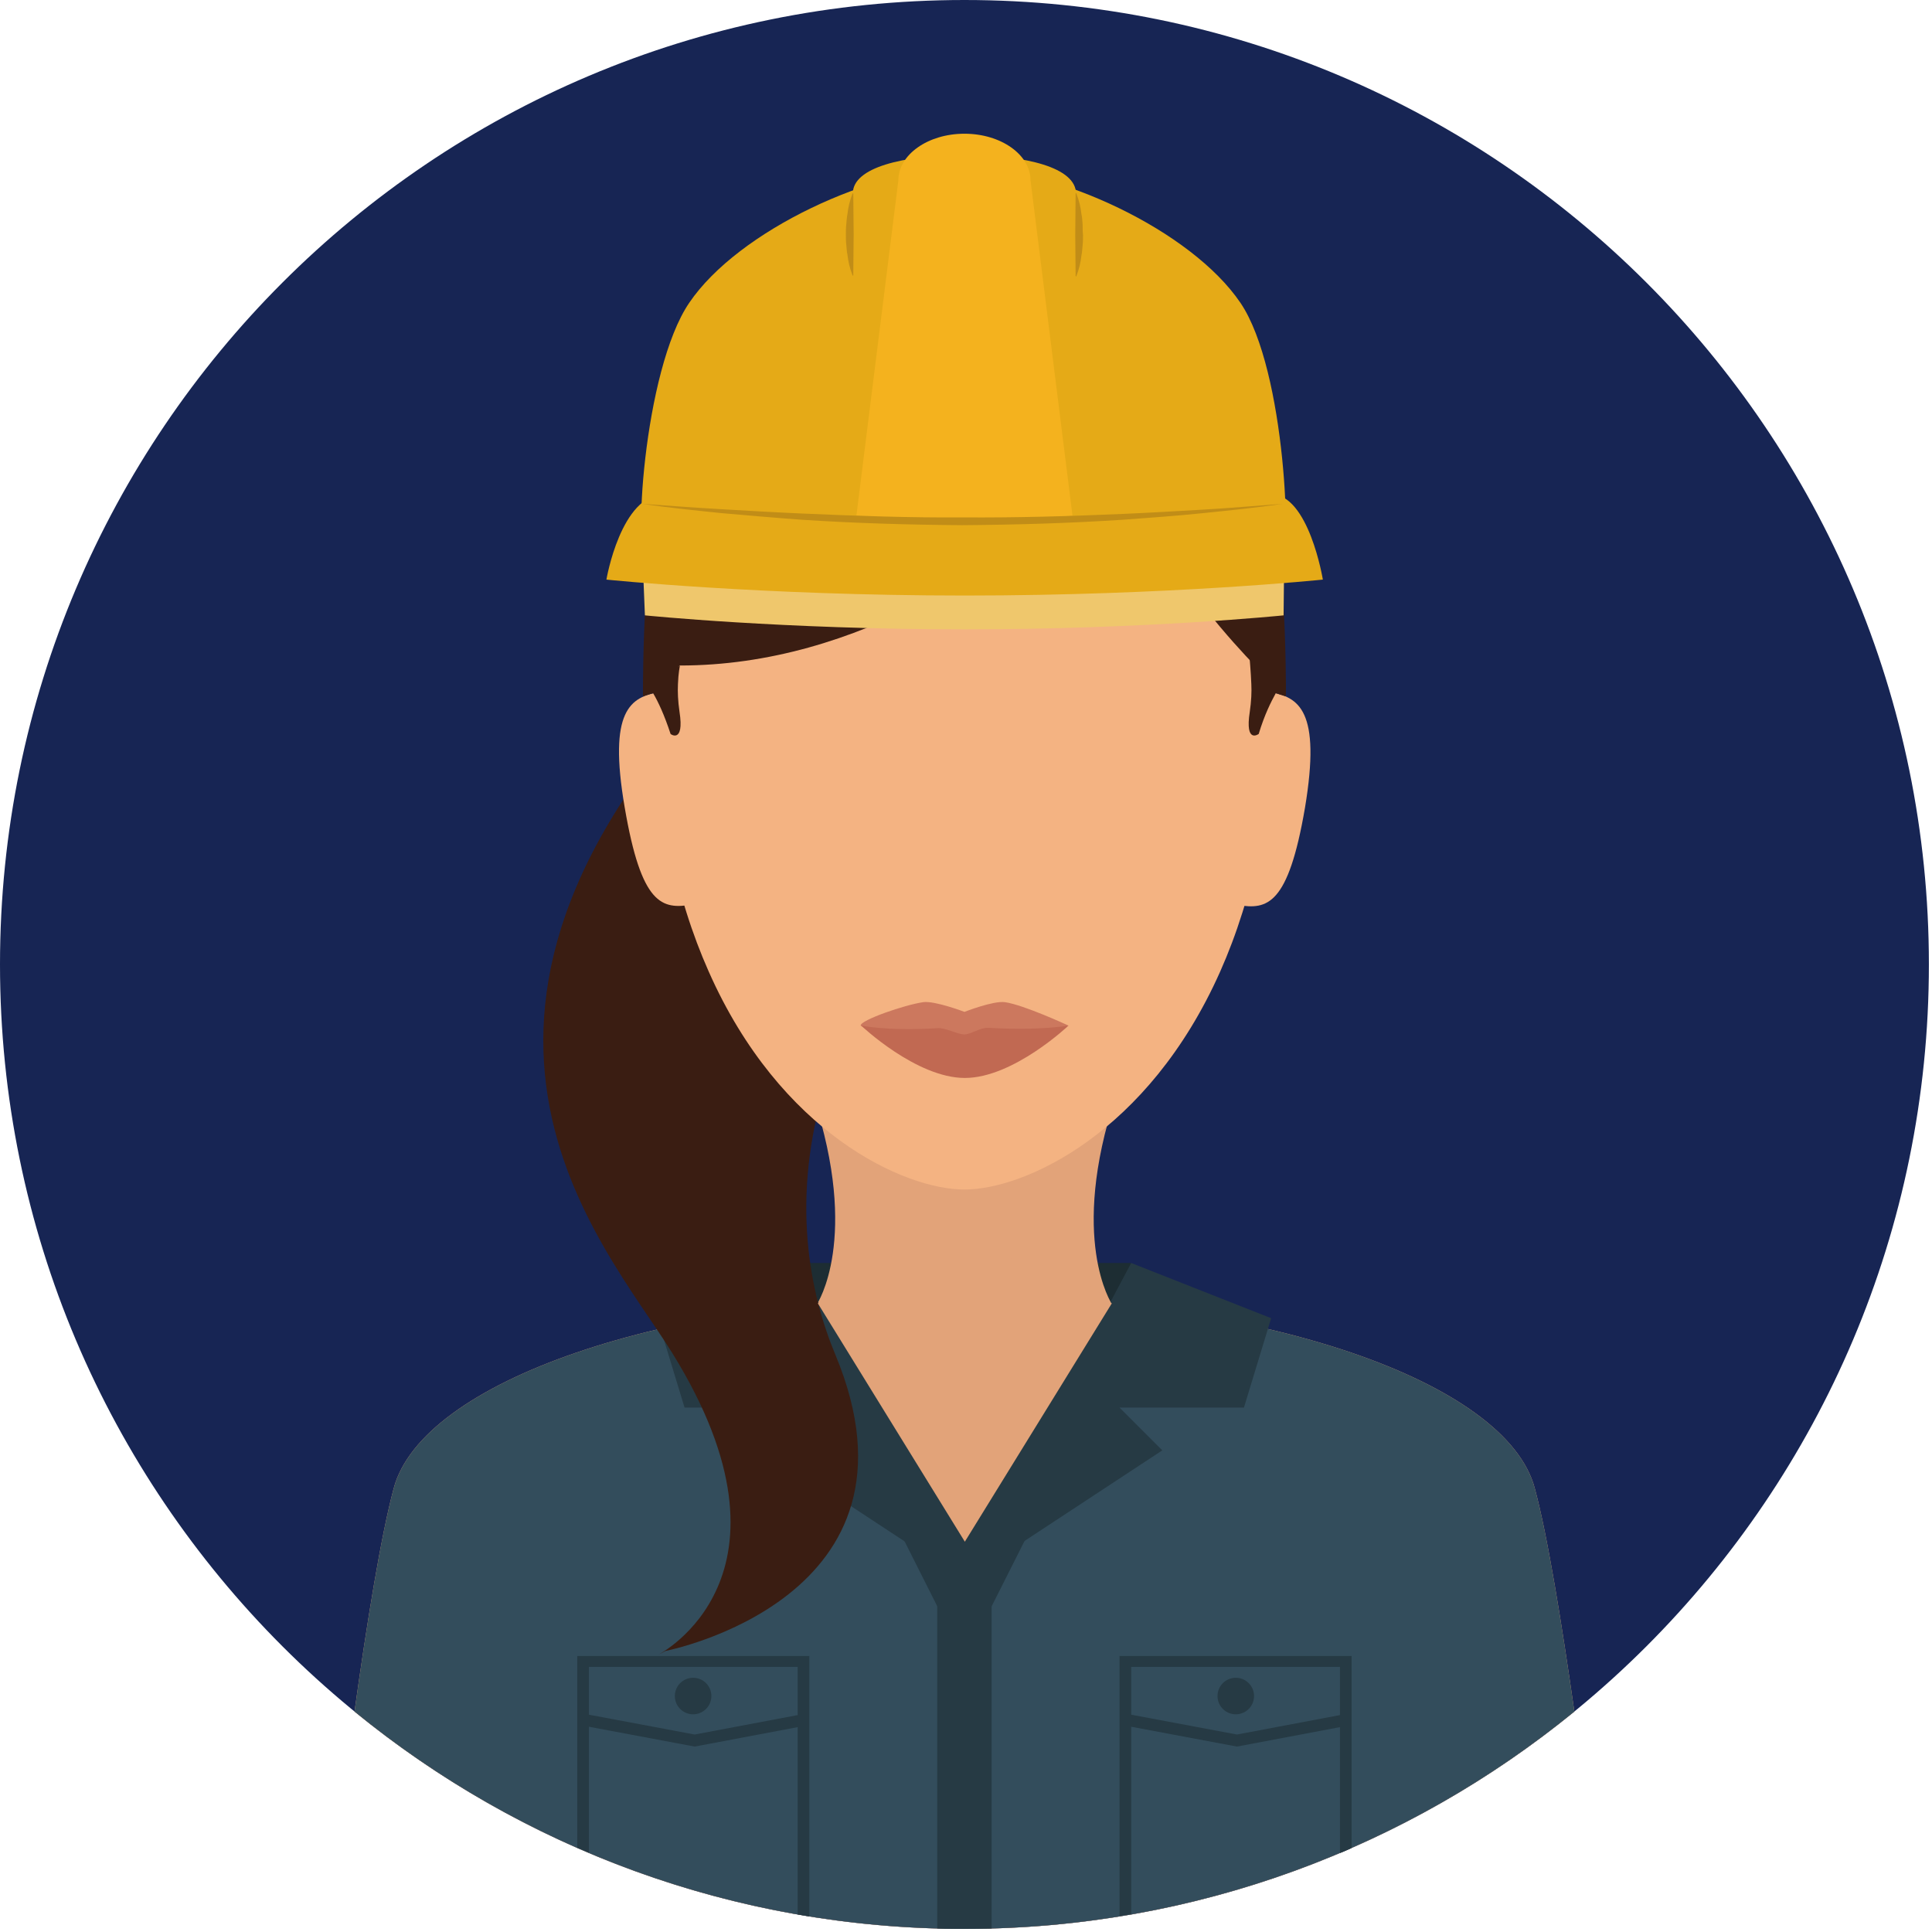<svg width="497" height="497" viewBox="0 0 497 497" fill="none" xmlns="http://www.w3.org/2000/svg">
<g clip-path="url(#clip0_840_529)">
<path d="M248.1 0C111.1 0 0 111.1 0 248.1C0 385.1 111.1 496.2 248.1 496.2C385.1 496.2 496.2 385.1 496.2 248.1C496.2 111.1 385.1 0 248.1 0Z" fill="#172554"/>
<path d="M290.9 324.9H205.1V356.4H290.9V324.9Z" fill="#1D2D33"/>
<path d="M287 282.1H209.2C221.3 318.7 210.2 335.4 210.2 335.4L237.1 341.5H259.1L286 335.4C286 335.4 274.9 318.7 287 282.1Z" fill="#E2A379"/>
<path d="M247.9 317L210.2 335.4C210.2 335.4 227 363.5 247.8 363.5C268.6 363.5 286 335.4 286 335.4L247.9 317Z" fill="#E2A379"/>
<path d="M285.9 335.4C285.9 335.4 277 352.7 247.8 352.7C218.6 352.7 210.3 335.4 210.3 335.4C210.3 335.4 203.3 390.1 248.2 390.1C293.1 390.1 285.9 335.4 285.9 335.4Z" fill="#E2A379"/>
<path d="M394.8 382.8C387.5 355.5 324.9 333.5 247.7 333.5C170.5 333.5 108.6 355.6 101.3 382.8C98 395 94.3 418 91.2 440.3C133.9 475.2 188.6 496.2 248.1 496.2C307.6 496.2 362.2 475.2 405 440.3C401.8 417.9 398.1 394.9 394.8 382.8Z" fill="#E2A379"/>
<path d="M394.8 382.8C387.5 355.5 324.9 333.5 247.7 333.5C170.5 333.5 108.6 355.6 101.3 382.8C98 395 94.3 418 91.2 440.3C133.9 475.2 188.6 496.2 248.1 496.2C307.6 496.2 362.2 475.2 405 440.3C401.8 417.9 398.1 394.9 394.8 382.8Z" fill="#334D5C"/>
<path d="M317.9 441C320.496 441 322.6 438.896 322.6 436.3C322.6 433.704 320.496 431.6 317.9 431.6C315.304 431.6 313.2 433.704 313.2 436.3C313.2 438.896 315.304 441 317.9 441Z" fill="#263A44"/>
<path d="M288 425.9V492.9C289 492.7 290 492.6 291 492.4V444.2L318.2 449.3L344.7 444.3V476.7C345.7 476.3 346.7 475.9 347.7 475.4V426H288V425.9ZM344.7 441.2L318.2 446.2L291 441.1V428.8H344.7V441.2Z" fill="#263A44"/>
<path d="M148.5 425.9V475.3C149.5 475.7 150.5 476.2 151.5 476.6V444.2L178.7 449.3L205.2 444.3V492.5C206.2 492.7 207.2 492.8 208.2 493V426H148.5V425.9ZM205.2 441.2L178.7 446.2L151.5 441.1V428.8H205.2V441.2Z" fill="#263A44"/>
<path d="M178.3 441C180.895 441 183 438.896 183 436.3C183 433.704 180.895 431.6 178.3 431.6C175.704 431.6 173.6 433.704 173.6 436.3C173.6 438.896 175.704 441 178.3 441Z" fill="#263A44"/>
<path d="M247.8 333.4C231.9 333.4 216.6 334.3 202.3 336.1L248.1 427.1L293.9 336.2C279.4 334.4 263.9 333.4 247.8 333.4Z" fill="#263A44"/>
<path d="M248.8 407.1C249.1 407.4 205.1 324.9 205.1 324.9L169.1 339.1L176.1 362.1H208.1L197.1 373.1L248.8 407.1Z" fill="#263A44"/>
<path d="M327 339.1L291 324.9C291 324.9 247 407.4 247.3 407.1L299 373.1L288 362.1H320L327 339.1Z" fill="#263A44"/>
<path d="M297.9 175.1L190.3 169.4C99.6 260.5 155.1 319.3 172.9 348C208.7 405.7 169.3 425.7 169.3 425.7L171.2 424.7C171.2 424.7 241 411.2 214.9 348.5C201.9 317.4 193.8 250.5 297.9 175.1Z" fill="#3A1D12"/>
<path d="M248.101 61.6C204.101 61.6 168.301 82.8 168.301 175.2C168.301 206.5 173.901 231 182.301 249.9C200.701 291.5 232.601 306 248.101 306C263.601 306 295.401 291.5 313.901 249.9C322.301 231 327.901 206.5 327.901 175.2C327.901 82.8 292.101 61.6 248.101 61.6Z" fill="#F4B382"/>
<path d="M169.8 178C162.2 179.3 156.4 182.6 160.7 207.7C165 232.9 170.3 234 178 232.7L169.8 178Z" fill="#F4B382"/>
<path d="M326.5 178L318.4 232.8C326 234.1 331.4 232.9 335.7 207.8C339.9 182.6 334.1 179.3 326.5 178Z" fill="#F4B382"/>
<path d="M248.1 61.6C190.8 61.6 165.4 86.7 165.4 179.1L174.9 171.2C220.7 171.2 259.8 144.3 288.1 118.9C300.1 152 330.8 179 330.8 179C330.8 86.7 305.4 61.6 248.1 61.6Z" fill="#3A1D12"/>
<path d="M319.1 77.9C306.5 59.3 271.9 43.1 248.3 43.1C224.7 43.1 189.9 59.3 177.3 77.9C165.5 95.2 162.5 144.6 166.8 144.6H329.5C332.4 144.6 330.9 95.3 319.1 77.9Z" fill="#E5AA17"/>
<path d="M165.1 138.6L165.9 158.3C165.9 158.3 201.3 161.9 248.1 161.9C294.9 161.9 330.2 158.3 330.2 158.3L330.4 138.6H165.1Z" fill="#EFC76C"/>
<path d="M248.1 39.9C232.3 39.9 219.4 43.1 219.4 49.7V70.9C219.4 77.5 232.2 152.1 248.1 152.1C263.9 152.1 276.8 77.6 276.8 70.9V49.8C276.8 43.1 263.9 39.9 248.1 39.9Z" fill="#E5AA17"/>
<path d="M219.5 49.8C219.5 49.7 219.5 49.7 219.5 49.8C219.4 49.7 219.3 49.7 219.3 49.8C218.6 51.6 218.2 53.3 218 55.1C217.8 56 217.8 56.9 217.7 57.7C217.6 58.6 217.6 59.5 217.6 60.3C217.6 61.2 217.6 62.1 217.7 62.9C217.8 63.8 217.8 64.7 218 65.5C218.2 67.3 218.6 69 219.3 70.8C219.3 70.8 219.3 70.9 219.4 70.9C219.5 70.9 219.5 70.9 219.5 70.8L219.6 60.2L219.5 49.8Z" fill="#C18D17"/>
<path d="M278.5 57.7C278.4 56.8 278.4 55.9 278.2 55.1C278 53.3 277.6 51.6 276.9 49.8C276.9 49.8 276.9 49.7 276.8 49.7C276.7 49.7 276.7 49.7 276.7 49.8L276.6 60.4L276.7 71C276.7 71 276.7 71.1 276.8 71.1C276.8 71.1 276.9 71.1 276.9 71C277.6 69.2 278 67.5 278.2 65.7C278.4 64.8 278.4 63.9 278.5 63.1C278.6 62.2 278.6 61.3 278.6 60.5C278.5 59.5 278.5 58.6 278.5 57.7Z" fill="#C18D17"/>
<path d="M265.1 46.4C265.1 39.8 257.5 34.4 248.1 34.4C238.7 34.4 231.1 39.8 231.1 46.4L219.8 136.7C219.8 143.3 238.7 148.7 248.1 148.7C257.5 148.7 276.4 143.3 276.4 136.7L265.1 46.4Z" fill="#F4B21E"/>
<path d="M326.9 127.1C315.2 126.6 281.5 134.1 248.1 134.1C215.1 134.1 182.4 126.6 171 127.1C159.7 127.1 156 149.1 156 149.1C156 149.1 195.7 153.2 248.2 153.2C300.7 153.2 340.3 149.1 340.3 149.1C340.3 149.1 336.7 127.1 326.9 127.1Z" fill="#E5AA17"/>
<path d="M309.5 131.1C302.6 131.5 295.8 131.9 288.9 132.2C275.1 132.8 261.4 133.2 247.6 133.1C233.8 133.2 220.1 132.7 206.3 132.1C199.4 131.8 192.5 131.4 185.7 131C178.8 130.6 172 130.1 165.1 129.6C171.9 130.6 178.8 131.3 185.6 132C192.5 132.6 199.3 133.2 206.2 133.7C220 134.6 233.8 135 247.5 135.1C261.3 135 275.1 134.6 288.9 133.7C295.8 133.2 302.7 132.7 309.5 132C316.4 131.3 323.2 130.6 330 129.6C323.2 130.1 316.4 130.7 309.5 131.1Z" fill="#C18D17"/>
<path d="M258.5 257.8C255.5 257.4 248.1 260.3 248.1 260.3C248.1 260.3 240.5 257.4 237.5 257.8C232.7 258.5 221.4 262.4 221.4 263.8C221.4 263.8 235.6 273.4 248.1 273.4C260.6 273.4 274.8 263.8 274.8 263.8C274.8 263.8 263.4 258.5 258.5 257.8Z" fill="#CC785E"/>
<path d="M254.2 264.4C252.2 264.3 249.7 266.1 248.1 266.1C246.2 266.1 243.3 264.3 241.1 264.5C228 265.3 221.5 263.8 221.5 263.8C221.5 263.8 235.7 277.3 248.2 277.3C260.7 277.3 274.9 263.8 274.9 263.8C274.9 263.8 267.9 265.2 254.2 264.4Z" fill="#C16952"/>
<path d="M174.8 183.1C174.4 180.4 174.3 177.9 174.4 176C174.5 173.1 174.9 171.3 174.9 171.3L165.5 174.8C165.5 176.2 165.5 177.7 165.5 179.1C165.5 179.1 166.5 178.8 168.3 178.2C168.2 178.2 168.1 178.3 168 178.3C169.3 180.5 170.9 183.9 172.5 188.8C172.4 188.8 176.1 191.5 174.8 183.1Z" fill="#3A1D12"/>
<path d="M330.7 174.8L321.4 168.6C321.4 168.6 321.8 173.1 321.9 176C322 178 321.9 180.4 321.5 183.1C320.2 191.5 323.8 188.8 323.8 188.8C325.3 183.8 327 180.5 328.2 178.3C329.8 178.9 330.7 179.1 330.7 179.1C330.8 177.6 330.8 176.2 330.7 174.8Z" fill="#3A1D12"/>
<path d="M247.8 322.9C219.6 322.9 210.4 335.3 210.4 335.3L248.2 396.6L286 335.3C285.9 335.3 275.9 322.9 247.8 322.9Z" fill="#E2A379"/>
<path d="M255.1 496.1V407.1H241.1V496.1C243.4 496.2 245.8 496.2 248.1 496.2C250.4 496.2 252.8 496.1 255.1 496.1Z" fill="#263A44"/>
</g>
<defs>
<clipPath id="clip0_840_529">
<rect width="496.2" height="496.2" fill="white"/>
</clipPath>
</defs>
</svg>
